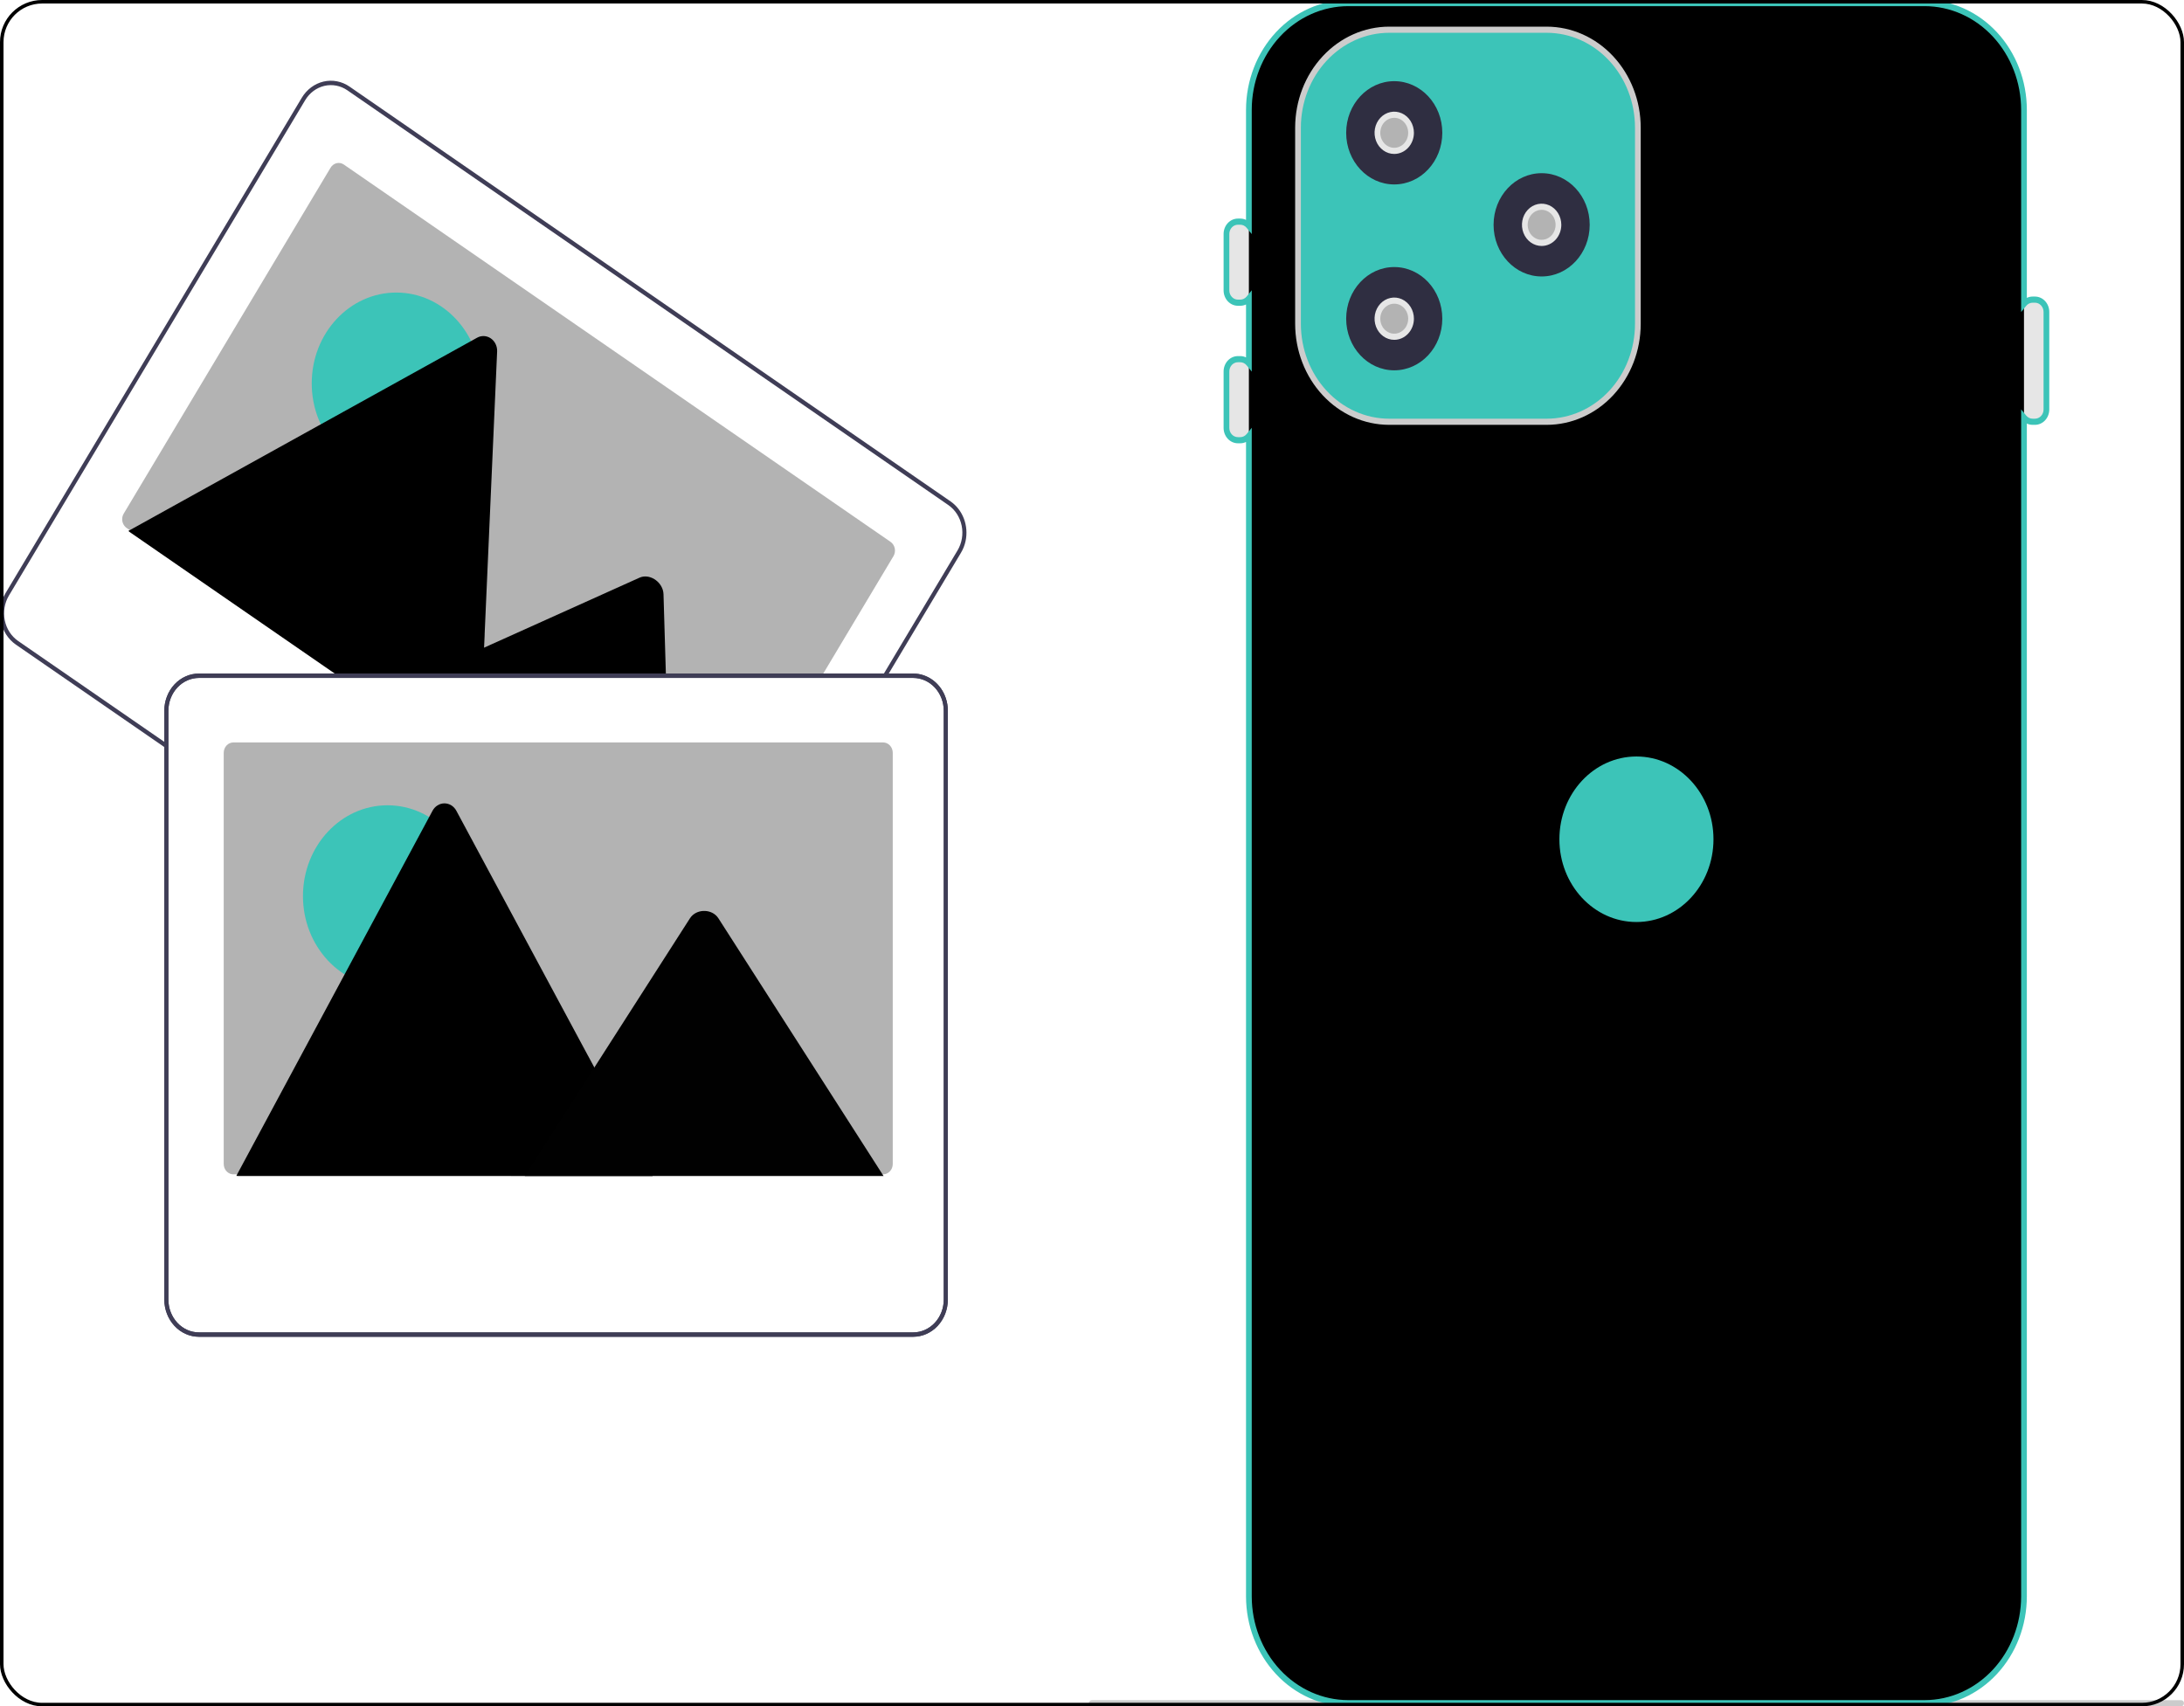 <svg width="622" height="486" viewBox="0 0 622 486" fill="none" xmlns="http://www.w3.org/2000/svg">
<rect width="622" height="486" fill="white"/>
<path d="M621.186 486H310.923C310.707 486 310.5 485.908 310.347 485.744C310.194 485.58 310.109 485.357 310.109 485.125C310.109 484.893 310.194 484.671 310.347 484.506C310.5 484.342 310.707 484.25 310.923 484.25H621.186C621.402 484.25 621.609 484.342 621.761 484.506C621.914 484.671 622 484.893 622 485.125C622 485.357 621.914 485.58 621.761 485.744C621.609 485.908 621.402 486 621.186 486Z" fill="#CCCCCC"/>
<path d="M579.559 120.13H578.871C578.007 120.129 577.179 119.759 576.569 119.103C575.958 118.447 575.615 117.558 575.614 116.63V88.84C575.615 87.913 575.958 87.023 576.569 86.367C577.179 85.711 578.007 85.342 578.871 85.341H579.559C580.422 85.342 581.25 85.711 581.861 86.367C582.472 87.023 582.815 87.913 582.816 88.84V116.63C582.815 117.558 582.472 118.447 581.861 119.103C581.25 119.759 580.422 120.129 579.559 120.13V120.13Z" fill="#E6E6E6"/>
<path d="M353.238 86.216H352.55C351.687 86.215 350.859 85.846 350.248 85.19C349.637 84.534 349.294 83.644 349.293 82.716V66.63C349.294 65.703 349.637 64.813 350.248 64.157C350.859 63.501 351.687 63.132 352.55 63.131H353.238C354.102 63.132 354.93 63.501 355.54 64.157C356.151 64.813 356.494 65.703 356.495 66.63V82.716C356.494 83.644 356.151 84.534 355.54 85.19C354.93 85.846 354.102 86.215 353.238 86.216Z" fill="#E6E6E6"/>
<path d="M353.238 125.383H352.55C351.687 125.382 350.859 125.013 350.248 124.357C349.637 123.701 349.294 122.811 349.293 121.884V105.797C349.294 104.869 349.637 103.98 350.248 103.324C350.859 102.668 351.687 102.299 352.55 102.298H353.238C354.102 102.299 354.93 102.668 355.54 103.324C356.151 103.98 356.494 104.869 356.495 105.797V121.884C356.494 122.811 356.151 123.701 355.54 124.357C354.93 125.013 354.102 125.382 353.238 125.383Z" fill="#E6E6E6"/>
<path d="M548.134 485.106H383.975C376.473 485.097 369.282 481.891 363.977 476.193C358.673 470.494 355.689 462.767 355.681 454.708V31.273C355.689 23.213 358.673 15.487 363.977 9.788C369.282 4.09 376.473 0.884 383.975 0.875H548.134C555.635 0.884 562.827 4.089 568.131 9.788C573.436 15.487 576.419 23.213 576.428 31.273V454.708C576.419 462.767 573.436 470.494 568.131 476.193C562.827 481.891 555.635 485.097 548.134 485.106V485.106Z" fill="black"/>
<path d="M548.134 485.981H383.975C376.258 485.971 368.859 482.674 363.402 476.811C357.945 470.948 354.875 462.999 354.867 454.708V125.884C354.354 126.13 353.799 126.258 353.238 126.258H352.55C351.471 126.257 350.436 125.795 349.672 124.975C348.909 124.155 348.48 123.043 348.478 121.884V105.797C348.48 104.638 348.909 103.526 349.672 102.706C350.436 101.886 351.471 101.424 352.55 101.423H353.238C353.799 101.423 354.354 101.551 354.867 101.797V86.717C354.354 86.963 353.799 87.09 353.238 87.091H352.55C351.471 87.089 350.436 86.628 349.672 85.808C348.909 84.988 348.48 83.876 348.478 82.716V66.63C348.48 65.471 348.909 64.359 349.672 63.539C350.436 62.718 351.471 62.257 352.55 62.256H353.238C353.799 62.256 354.354 62.384 354.867 62.63V31.273C354.875 22.981 357.945 15.033 363.402 9.17C368.859 3.307 376.258 0.009 383.975 0H548.134C555.851 0.009 563.25 3.307 568.707 9.17C574.164 15.033 577.234 22.981 577.243 31.273V84.84C577.755 84.594 578.31 84.466 578.871 84.466H579.559C580.638 84.467 581.673 84.929 582.436 85.749C583.2 86.569 583.629 87.681 583.63 88.84V116.63C583.629 117.79 583.2 118.902 582.436 119.722C581.673 120.542 580.638 121.003 579.559 121.004H578.871C578.31 121.004 577.755 120.877 577.243 120.631V454.708C577.234 462.999 574.164 470.948 568.707 476.811C563.25 482.674 555.851 485.971 548.134 485.981V485.981ZM356.495 121.843V454.708C356.504 462.535 359.401 470.04 364.553 475.574C369.705 481.109 376.689 484.222 383.975 484.231H548.134C555.419 484.222 562.404 481.109 567.556 475.574C572.708 470.04 575.606 462.536 575.614 454.708V116.588L577.042 118.345C577.268 118.628 577.549 118.856 577.865 119.013C578.18 119.169 578.523 119.252 578.871 119.255H579.559C580.206 119.254 580.827 118.977 581.285 118.485C581.743 117.993 582.001 117.326 582.002 116.63V88.84C582.001 88.144 581.743 87.477 581.285 86.985C580.827 86.493 580.206 86.216 579.559 86.216H578.871C578.523 86.218 578.18 86.301 577.865 86.458C577.549 86.615 577.268 86.843 577.042 87.126L575.614 88.882V31.273C575.606 23.445 572.708 15.941 567.556 10.406C562.404 4.872 555.419 1.759 548.134 1.75H383.975C376.689 1.759 369.705 4.872 364.553 10.406C359.401 15.941 356.504 23.445 356.495 31.273V66.671L355.068 64.916C354.841 64.633 354.56 64.405 354.245 64.248C353.929 64.091 353.586 64.008 353.238 64.006H352.55C351.902 64.006 351.281 64.283 350.823 64.775C350.365 65.267 350.108 65.934 350.107 66.63V82.716C350.108 83.412 350.365 84.079 350.823 84.571C351.281 85.063 351.902 85.34 352.55 85.341H353.238C353.586 85.338 353.929 85.255 354.245 85.098C354.56 84.941 354.841 84.714 355.068 84.43L356.495 82.676V105.838L355.068 104.083C354.841 103.8 354.56 103.572 354.245 103.415C353.929 103.258 353.586 103.175 353.238 103.173H352.55C351.902 103.173 351.281 103.45 350.823 103.942C350.365 104.434 350.108 105.101 350.107 105.797V121.884C350.108 122.579 350.365 123.247 350.823 123.739C351.281 124.231 351.902 124.508 352.55 124.508H353.238C353.586 124.506 353.929 124.423 354.245 124.266C354.56 124.109 354.841 123.881 355.068 123.598L356.495 121.843Z" fill="#3CC4B8"/>
<path d="M440.511 120.13H395.621C388.741 120.121 382.145 117.181 377.28 111.955C372.415 106.728 369.679 99.641 369.671 92.25V36.345C369.679 28.953 372.415 21.867 377.28 16.64C382.145 11.414 388.741 8.474 395.621 8.465H440.511C447.391 8.474 453.987 11.414 458.852 16.64C463.717 21.867 466.454 28.953 466.462 36.345V92.25C466.454 99.641 463.717 106.728 458.852 111.955C453.987 117.181 447.391 120.121 440.511 120.13V120.13Z" fill="#3CC4B8"/>
<path d="M440.511 121.004H395.621C388.525 120.996 381.722 117.963 376.705 112.573C371.687 107.182 368.865 99.873 368.857 92.25V36.345C368.865 28.721 371.687 21.412 376.705 16.022C381.722 10.631 388.525 7.599 395.621 7.59H440.511C447.607 7.599 454.41 10.631 459.428 16.022C464.445 21.412 467.268 28.721 467.276 36.345V92.25C467.268 99.873 464.445 107.182 459.428 112.573C454.41 117.963 447.607 120.996 440.511 121.004V121.004ZM395.621 9.34C388.957 9.348 382.568 12.196 377.856 17.258C373.144 22.321 370.493 29.185 370.485 36.345V92.25C370.493 99.409 373.144 106.274 377.856 111.336C382.568 116.399 388.957 119.247 395.621 119.255H440.511C447.176 119.247 453.565 116.399 458.277 111.336C462.989 106.274 465.64 99.409 465.647 92.25V36.345C465.64 29.185 462.989 22.321 458.277 17.259C453.564 12.196 447.176 9.348 440.511 9.34L395.621 9.34Z" fill="#CCCCCC"/>
<path d="M466.054 262.609C478.172 262.609 487.995 252.056 487.995 239.037C487.995 226.019 478.172 215.465 466.054 215.465C453.937 215.465 444.114 226.019 444.114 239.037C444.114 252.056 453.937 262.609 466.054 262.609Z" fill="#3CC4B8"/>
<path d="M397.077 52.532C404.637 52.532 410.766 45.948 410.766 37.826C410.766 29.703 404.637 23.119 397.077 23.119C389.517 23.119 383.388 29.703 383.388 37.826C383.388 45.948 389.517 52.532 397.077 52.532Z" fill="#2F2E41"/>
<path d="M397.077 105.476C404.637 105.476 410.766 98.891 410.766 90.769C410.766 82.647 404.637 76.063 397.077 76.063C389.517 76.063 383.388 82.647 383.388 90.769C383.388 98.891 389.517 105.476 397.077 105.476Z" fill="#2F2E41"/>
<path d="M439.056 78.741C446.616 78.741 452.744 72.156 452.744 64.034C452.744 55.912 446.616 49.328 439.056 49.328C431.496 49.328 425.367 55.912 425.367 64.034C425.367 72.156 431.496 78.741 439.056 78.741Z" fill="#2F2E41"/>
<path d="M397.077 42.973C399.723 42.973 401.868 40.668 401.868 37.826C401.868 34.983 399.723 32.678 397.077 32.678C394.431 32.678 392.286 34.983 392.286 37.826C392.286 40.668 394.431 42.973 397.077 42.973Z" fill="#B3B3B3"/>
<path d="M397.077 43.848C395.968 43.848 394.884 43.495 393.963 42.833C393.041 42.171 392.322 41.231 391.898 40.13C391.474 39.03 391.363 37.819 391.579 36.651C391.795 35.483 392.329 34.41 393.113 33.567C393.897 32.725 394.896 32.151 395.983 31.919C397.07 31.687 398.198 31.806 399.222 32.262C400.246 32.717 401.122 33.489 401.738 34.48C402.354 35.47 402.682 36.634 402.682 37.825C402.681 39.422 402.09 40.953 401.039 42.082C399.988 43.211 398.563 43.846 397.077 43.848V43.848ZM397.077 33.553C396.29 33.553 395.521 33.804 394.867 34.273C394.213 34.743 393.704 35.41 393.403 36.191C393.102 36.971 393.023 37.83 393.176 38.659C393.33 39.488 393.709 40.249 394.265 40.847C394.821 41.444 395.53 41.851 396.301 42.016C397.072 42.181 397.872 42.096 398.599 41.773C399.325 41.449 399.947 40.902 400.384 40.199C400.82 39.496 401.054 38.67 401.054 37.825C401.052 36.693 400.633 35.607 399.888 34.806C399.142 34.005 398.131 33.554 397.077 33.553V33.553Z" fill="#E6E6E6"/>
<path d="M439.056 69.181C441.702 69.181 443.847 66.877 443.847 64.034C443.847 61.191 441.702 58.887 439.056 58.887C436.41 58.887 434.265 61.191 434.265 64.034C434.265 66.877 436.41 69.181 439.056 69.181Z" fill="#B3B3B3"/>
<path d="M439.056 70.057C437.947 70.057 436.863 69.703 435.941 69.042C435.02 68.38 434.301 67.439 433.877 66.339C433.453 65.239 433.341 64.028 433.558 62.859C433.774 61.691 434.308 60.618 435.092 59.776C435.876 58.934 436.875 58.36 437.962 58.128C439.049 57.895 440.176 58.014 441.201 58.47C442.225 58.926 443.1 59.698 443.716 60.688C444.332 61.679 444.661 62.843 444.661 64.034C444.66 65.631 444.068 67.162 443.018 68.291C441.967 69.42 440.542 70.055 439.056 70.057V70.057ZM439.056 59.762C438.269 59.762 437.5 60.012 436.846 60.482C436.192 60.951 435.682 61.619 435.381 62.399C435.08 63.18 435.002 64.039 435.155 64.868C435.309 65.697 435.687 66.458 436.244 67.055C436.8 67.653 437.508 68.06 438.28 68.225C439.051 68.39 439.851 68.305 440.578 67.981C441.304 67.658 441.925 67.111 442.362 66.408C442.799 65.705 443.033 64.879 443.032 64.034C443.031 62.901 442.612 61.815 441.866 61.014C441.121 60.213 440.11 59.763 439.056 59.762V59.762Z" fill="#E6E6E6"/>
<path d="M397.077 95.916C399.723 95.916 401.868 93.612 401.868 90.769C401.868 87.926 399.723 85.622 397.077 85.622C394.431 85.622 392.286 87.926 392.286 90.769C392.286 93.612 394.431 95.916 397.077 95.916Z" fill="#B3B3B3"/>
<path d="M397.077 96.791C395.968 96.791 394.884 96.438 393.963 95.777C393.041 95.115 392.322 94.174 391.898 93.074C391.474 91.974 391.363 90.763 391.579 89.594C391.795 88.426 392.329 87.353 393.113 86.511C393.897 85.669 394.896 85.095 395.983 84.863C397.07 84.63 398.197 84.749 399.222 85.205C400.246 85.661 401.122 86.433 401.738 87.423C402.353 88.414 402.682 89.578 402.682 90.769C402.681 92.366 402.09 93.897 401.039 95.026C399.988 96.155 398.563 96.79 397.077 96.791ZM397.077 86.497C396.29 86.497 395.521 86.747 394.867 87.217C394.213 87.686 393.704 88.353 393.403 89.134C393.102 89.915 393.023 90.774 393.176 91.603C393.33 92.432 393.709 93.193 394.265 93.79C394.821 94.388 395.53 94.795 396.301 94.96C397.073 95.125 397.872 95.04 398.599 94.716C399.325 94.393 399.947 93.845 400.383 93.143C400.82 92.44 401.054 91.614 401.054 90.769C401.052 89.636 400.633 88.55 399.888 87.749C399.142 86.948 398.131 86.498 397.077 86.497V86.497Z" fill="#E6E6E6"/>
<path d="M254.456 158.407L195.537 256.94C195.342 257.266 195.09 257.547 194.794 257.768C194.498 257.989 194.165 258.145 193.813 258.228C193.46 258.31 193.097 258.317 192.742 258.249C192.388 258.18 192.049 258.037 191.746 257.828L191.744 257.827L36.055 150.371C35.944 150.296 35.838 150.21 35.741 150.115C35.242 149.651 34.916 149.01 34.822 148.308C34.728 147.607 34.873 146.893 35.229 146.297L94.148 47.764C94.343 47.438 94.596 47.157 94.891 46.936C95.187 46.715 95.521 46.559 95.873 46.476C96.225 46.394 96.588 46.387 96.943 46.455C97.298 46.524 97.636 46.667 97.939 46.876L97.941 46.877L253.63 154.333C253.933 154.542 254.195 154.813 254.401 155.131C254.607 155.449 254.752 155.807 254.829 156.185C254.905 156.564 254.912 156.954 254.848 157.335C254.785 157.716 254.652 158.08 254.457 158.406L254.456 158.407Z" fill="#B3B3B3"/>
<path d="M112.859 135.06C126.156 135.06 136.936 123.479 136.936 109.192C136.936 94.906 126.156 83.325 112.859 83.325C99.561 83.325 88.781 94.906 88.781 109.192C88.781 123.479 99.561 135.06 112.859 135.06Z" fill="#3CC4B8"/>
<path d="M136.279 220.103L36.903 151.515C36.778 151.431 36.66 151.334 36.551 151.227L135.852 96.202C136.464 95.855 137.152 95.689 137.843 95.721C138.535 95.753 139.207 95.982 139.789 96.384C140.372 96.786 140.844 97.347 141.159 98.01C141.474 98.672 141.619 99.413 141.58 100.155L138.025 180.622L137.857 184.473L136.279 220.103Z" fill="black"/>
<path opacity="0.2" d="M136.279 220.103L102.35 196.685L134.548 182.189L136.867 181.145L138.025 180.621L137.858 184.474L136.279 220.103Z" fill="black"/>
<path d="M191.611 258.293L105.659 198.97L137.857 184.473L140.175 183.428L182.134 164.536C184.884 163.298 188.39 165.522 188.903 168.616C188.937 168.826 188.957 169.038 188.966 169.251L191.611 258.293Z" fill="black"/>
<path d="M274.997 154.09C275.449 151.965 275.28 149.741 274.515 147.723C273.749 145.704 272.423 143.988 270.718 142.807L99.56 24.675C98.471 23.922 97.255 23.408 95.981 23.161C94.707 22.914 93.4 22.939 92.135 23.235C90.871 23.531 89.672 24.092 88.609 24.886C87.546 25.679 86.639 26.69 85.939 27.86L1.561 168.97C0.151 171.335 -0.328 174.203 0.228 176.946C0.784 179.689 2.329 182.083 4.526 183.604L175.683 301.736C177.884 303.25 180.553 303.765 183.107 303.168C185.66 302.57 187.889 300.91 189.304 298.55L273.683 157.44C274.299 156.414 274.744 155.28 274.997 154.09ZM188.328 297.877C187.08 299.959 185.113 301.425 182.86 301.952C180.607 302.479 178.252 302.024 176.31 300.688L5.153 182.556C3.214 181.214 1.85 179.102 1.36 176.681C0.869 174.26 1.292 171.73 2.536 169.644L86.915 28.534C88.164 26.451 90.13 24.986 92.383 24.459C94.636 23.932 96.992 24.386 98.933 25.723L270.091 143.855C272.029 145.196 273.393 147.309 273.884 149.73C274.374 152.15 273.951 154.681 272.707 156.767L188.328 297.877Z" fill="#3F3D56"/>
<path d="M269.364 198.851C268.675 196.801 267.415 195.029 265.755 193.775C264.095 192.521 262.116 191.847 260.087 191.843H56.653C55.359 191.843 54.077 192.116 52.881 192.648C51.685 193.18 50.598 193.96 49.682 194.944C48.767 195.927 48.041 197.095 47.546 198.38C47.051 199.665 46.796 201.042 46.796 202.433V370.153C46.8 372.961 47.84 375.652 49.688 377.637C51.535 379.622 54.04 380.739 56.653 380.743H260.087C262.7 380.739 265.205 379.622 267.053 377.637C268.9 375.652 269.94 372.961 269.944 370.153V202.433C269.946 201.212 269.75 200 269.364 198.851V198.851Z" fill="white"/>
<path d="M269.364 198.851C268.675 196.801 267.415 195.029 265.755 193.775C264.095 192.521 262.116 191.847 260.087 191.843H56.653C55.359 191.843 54.077 192.116 52.881 192.648C51.685 193.18 50.598 193.96 49.682 194.944C48.767 195.927 48.041 197.095 47.546 198.38C47.051 199.665 46.796 201.042 46.796 202.433V370.153C46.8 372.961 47.84 375.652 49.688 377.637C51.535 379.622 54.04 380.739 56.653 380.743H260.087C262.7 380.739 265.205 379.622 267.053 377.637C268.9 375.652 269.94 372.961 269.944 370.153V202.433C269.946 201.212 269.75 200 269.364 198.851V198.851ZM268.784 370.153C268.781 372.63 267.864 375.005 266.234 376.757C264.603 378.509 262.393 379.494 260.087 379.497H56.653C54.347 379.494 52.137 378.509 50.507 376.757C48.876 375.005 47.959 372.63 47.956 370.153V202.433C47.959 199.956 48.876 197.581 50.507 195.829C52.137 194.078 54.347 193.092 56.653 193.089H260.087C262.393 193.092 264.603 194.078 266.234 195.829C267.864 197.581 268.781 199.956 268.784 202.433V370.153Z" fill="#3F3D56"/>
<path d="M254.254 214.412V331.525C254.254 331.912 254.183 332.296 254.046 332.653C253.908 333.011 253.706 333.336 253.451 333.61C253.197 333.884 252.894 334.101 252.561 334.249C252.229 334.397 251.872 334.474 251.512 334.474H66.461C66.329 334.475 66.198 334.464 66.068 334.441C65.415 334.34 64.818 333.99 64.386 333.454C63.954 332.919 63.717 332.234 63.717 331.525V214.412C63.717 214.025 63.787 213.641 63.925 213.284C64.063 212.926 64.265 212.601 64.52 212.327C64.774 212.053 65.077 211.836 65.409 211.688C65.742 211.54 66.099 211.463 66.459 211.463H251.51C251.87 211.463 252.227 211.539 252.56 211.687C252.893 211.835 253.195 212.052 253.45 212.326C253.705 212.599 253.907 212.924 254.045 213.282C254.183 213.639 254.254 214.023 254.254 214.41V214.412Z" fill="#B3B3B3"/>
<path d="M110.362 281.097C123.66 281.097 134.44 269.515 134.44 255.229C134.44 240.943 123.66 229.362 110.362 229.362C97.065 229.362 86.285 240.943 86.285 255.229C86.285 269.515 97.065 281.097 110.362 281.097Z" fill="#3CC4B8"/>
<path d="M185.866 334.943H67.75C67.602 334.946 67.455 334.933 67.309 334.906L123.172 230.948C123.513 230.3 124.008 229.762 124.606 229.387C125.204 229.012 125.884 228.815 126.577 228.815C127.269 228.815 127.949 229.012 128.547 229.387C129.145 229.762 129.64 230.3 129.981 230.948L167.472 300.712L169.268 304.05L185.866 334.943Z" fill="black"/>
<path opacity="0.2" d="M185.866 334.944H145.538L165.335 304.05L166.76 301.825L167.473 300.712L169.268 304.05L185.866 334.944Z" fill="black"/>
<path d="M251.632 334.943H149.472L169.268 304.05L170.693 301.824L196.49 261.564C198.181 258.926 202.25 258.761 204.238 261.067C204.372 261.224 204.496 261.39 204.61 261.564L251.632 334.943Z" fill="#010101"/>
<path d="M269.364 198.851C268.675 196.801 267.415 195.029 265.755 193.775C264.095 192.521 262.116 191.847 260.087 191.843H56.653C55.359 191.843 54.077 192.116 52.881 192.648C51.685 193.18 50.598 193.96 49.682 194.944C48.767 195.927 48.041 197.095 47.546 198.38C47.051 199.665 46.796 201.042 46.796 202.433V370.153C46.8 372.961 47.84 375.652 49.688 377.637C51.535 379.622 54.04 380.739 56.653 380.743H260.087C262.7 380.739 265.205 379.622 267.053 377.637C268.9 375.652 269.94 372.961 269.944 370.153V202.433C269.946 201.212 269.75 200 269.364 198.851V198.851ZM268.784 370.153C268.781 372.63 267.864 375.005 266.234 376.757C264.603 378.509 262.393 379.494 260.087 379.497H56.653C54.347 379.494 52.137 378.509 50.507 376.757C48.876 375.005 47.959 372.63 47.956 370.153V202.433C47.959 199.956 48.876 197.581 50.507 195.829C52.137 194.078 54.347 193.092 56.653 193.089H260.087C262.393 193.092 264.603 194.078 266.234 195.829C267.864 197.581 268.781 199.956 268.784 202.433V370.153Z" fill="#3F3D56"/>
<rect x="0.5" y="0.5" width="621" height="485" rx="11.5" stroke="black"/>
</svg>
